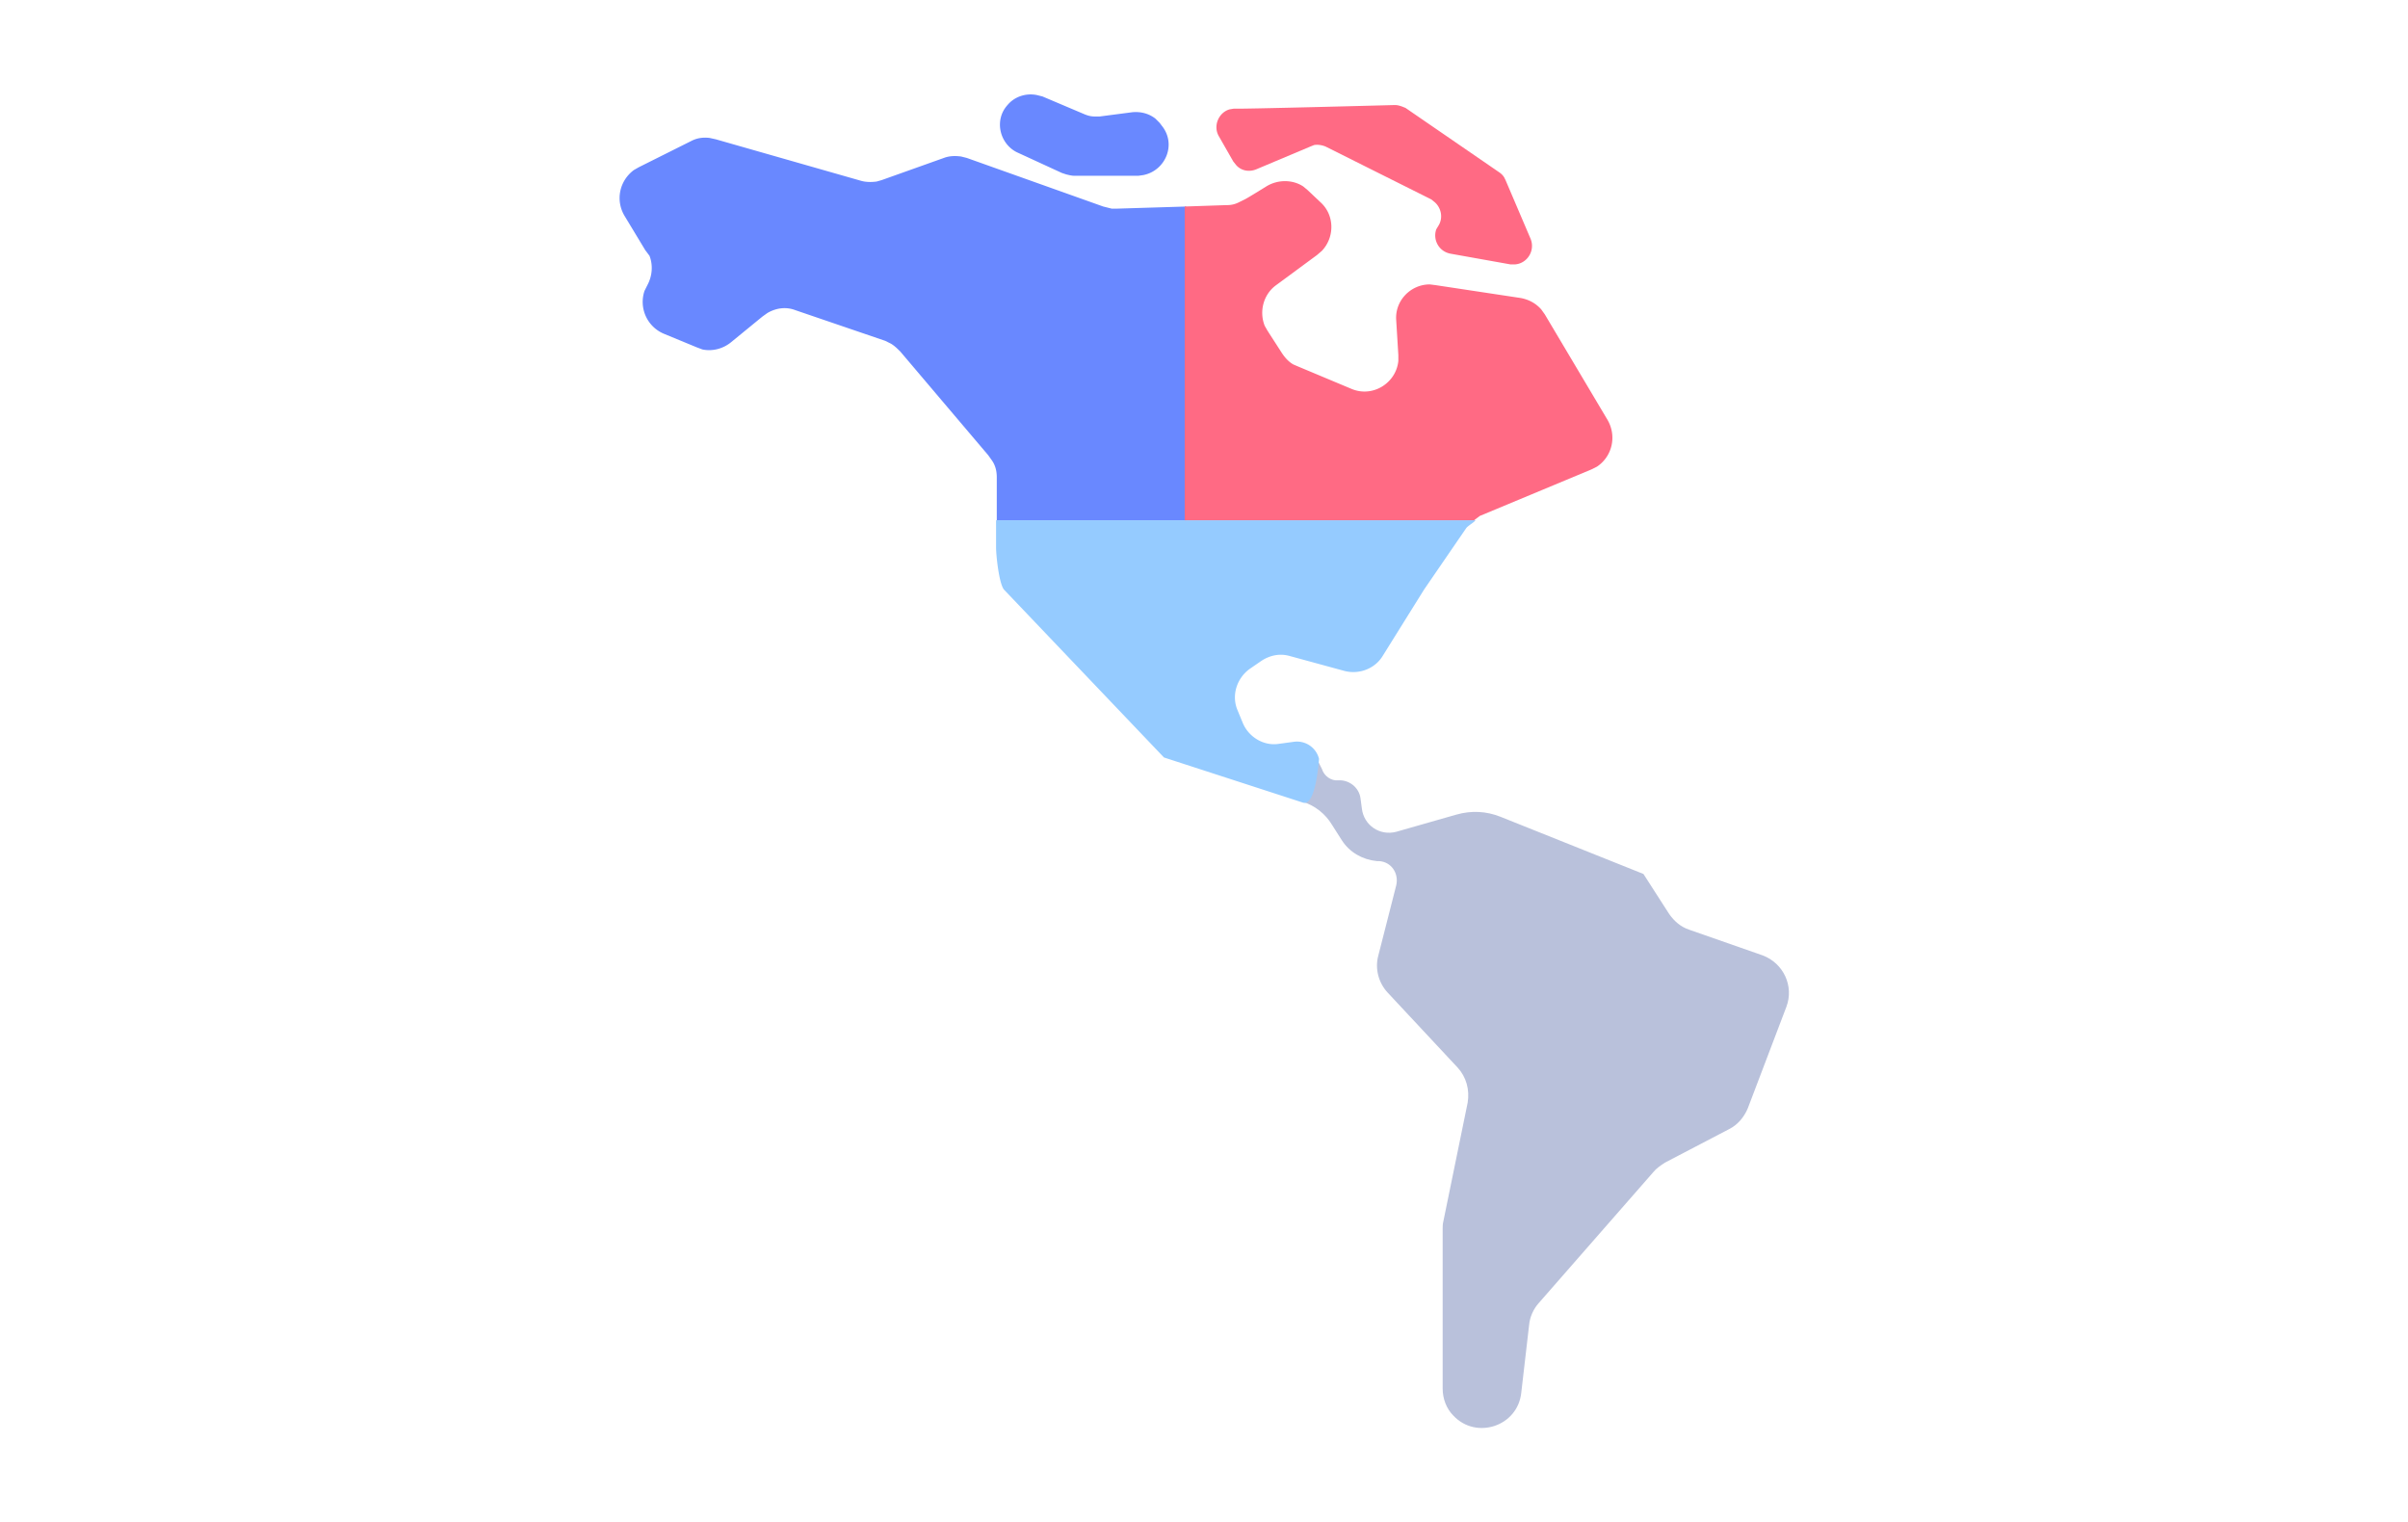 <svg xmlns="http://www.w3.org/2000/svg" viewBox="0 0 337 213" fill-rule="evenodd" xmlns:v="https://vecta.io/nano"><path d="M182.3 112.2c1.7.5 3.2 1.7 4.1 3.2l1.4 2.2c1.1 1.7 2.9 2.7 4.9 2.9h.3c1.7.1 2.8 1.7 2.4 3.4l-2.5 9.8c-.5 1.8 0 3.8 1.3 5.2l9.8 10.5c1.2 1.3 1.7 3.1 1.4 4.9l-3.4 16.6c-.1.4-.1.7-.1 1.1v22.3c0 1.4.5 2.8 1.5 3.8 3.2 3.4 9 1.5 9.5-3.2l1.1-9.5c.1-1.1.6-2.2 1.3-3l16.1-18.4c.4-.5 1-.9 1.6-1.3l9-4.7c1.2-.6 2.1-1.7 2.6-2.9l5.4-14.2c1.1-2.9-.4-6.1-3.3-7.2l-10.3-3.6c-1.2-.4-2.1-1.2-2.8-2.2l-3.6-5.6-20-8c-2-.8-4.1-.9-6.2-.3l-8.4 2.4c-2.3.6-4.5-.9-4.8-3.2l-.2-1.5c-.2-1.5-1.6-2.6-3.1-2.5-1 .1-2-.6-2.3-1.6l-.7-1.4c0 .2-2 6-2 6z" fill="#b9c1db"/><path d="M139.4 72.8v3.8c0 1.1.4 5 1.1 5.9l22.4 23.5 19.4 6.3c1.1.4 1.9-1.6 2.3-6.1a3.18 3.18 0 0 0-3.5-2.4l-2.2.3c-2.1.3-4.2-1-5-3l-.7-1.7c-.9-2.1-.1-4.5 1.7-5.8l1.6-1.1c1.2-.8 2.6-1.1 4-.7l7.7 2.1c2 .5 4.2-.3 5.3-2.1l5.8-9.3 5.9-8.6c.2-.3 1.1-.8 1.3-1.1h-67.1z" fill="#95cbff"/><path d="M96.8 19.7c.8-.4 1.6-.5 2.5-.4l.9.2 20.3 5.8c.7.2 1.5.2 2.2.1l.7-.2 8.7-3.1c.8-.3 1.6-.3 2.4-.2l.8.2 19.1 6.8 1.2.3h.6l9.8-.3v43.9h-26.5v-6c0-.9-.2-1.7-.7-2.4l-.5-.7L126 49.2c-.4-.4-.8-.8-1.3-1.1l-.8-.4-12.6-4.3c-1.3-.5-2.7-.3-3.9.4l-.7.5-4.4 3.6c-1.1.9-2.6 1.3-4 1l-.8-.3-4.6-1.9a4.83 4.83 0 0 1-2.7-6l.4-.8c.7-1.3.8-2.8.3-4.1l-.6-.8-2.9-4.8c-1.3-2.2-.7-4.9 1.3-6.4l.7-.4 7.4-3.7h0zm44.2-5c1-1.2 2.6-1.7 4.1-1.4l.8.2 5.9 2.5c.5.2.9.3 1.4.3h.7l4.6-.6c1.2-.1 2.3.2 3.2.9l.6.6.3.4c2.1 2.6.5 6.3-2.6 6.9l-.7.1h-8.9c-.4 0-.8-.1-1.2-.2l-.6-.2-6.3-2.9c-2.4-1.2-3.2-4.5-1.3-6.6z" fill="#6988ff"/><path d="M177.2 26.1c1.6-1 3.7-1 5.2 0l.6.5 1.8 1.7c2 1.8 2 4.9.2 6.8l-.7.6-5.7 4.2c-1.8 1.3-2.4 3.7-1.6 5.7l.4.7 2 3.1c.4.6.9 1.2 1.6 1.6l.7.3 7.4 3.1c3 1.3 6.3-.8 6.6-3.9v-.8l-.3-4.9c-.2-2.7 2-5 4.7-5l.8.1 11.9 1.8c1.1.2 2.1.7 2.9 1.6l.5.7 8.8 14.8c1.3 2.3.6 5.1-1.5 6.5l-.8.4-15.6 6.5-.4.3-.4.3h-40.5V28.9l5.9-.2a3.53 3.53 0 0 0 1.7-.4l.8-.4c.1 0 3-1.8 3-1.8zm18-11.4c.4 0 .7.1 1 .2l.5.2 13.1 9c.3.2.5.4.7.7l.2.4 3.5 8.2c.7 1.7-.5 3.5-2.2 3.6h-.6l-8.4-1.5c-1.6-.3-2.5-1.9-2-3.4l.3-.5c.7-1.1.4-2.5-.5-3.3l-.5-.4-14.8-7.4c-.5-.2-1.1-.3-1.6-.2l-.5.2-7.6 3.2c-1 .4-2.1.2-2.8-.6l-.4-.5-2-3.5c-.9-1.5 0-3.4 1.5-3.8l.6-.1c0 .1 22.5-.5 22.5-.5z" fill="#ff6a84"/></svg>